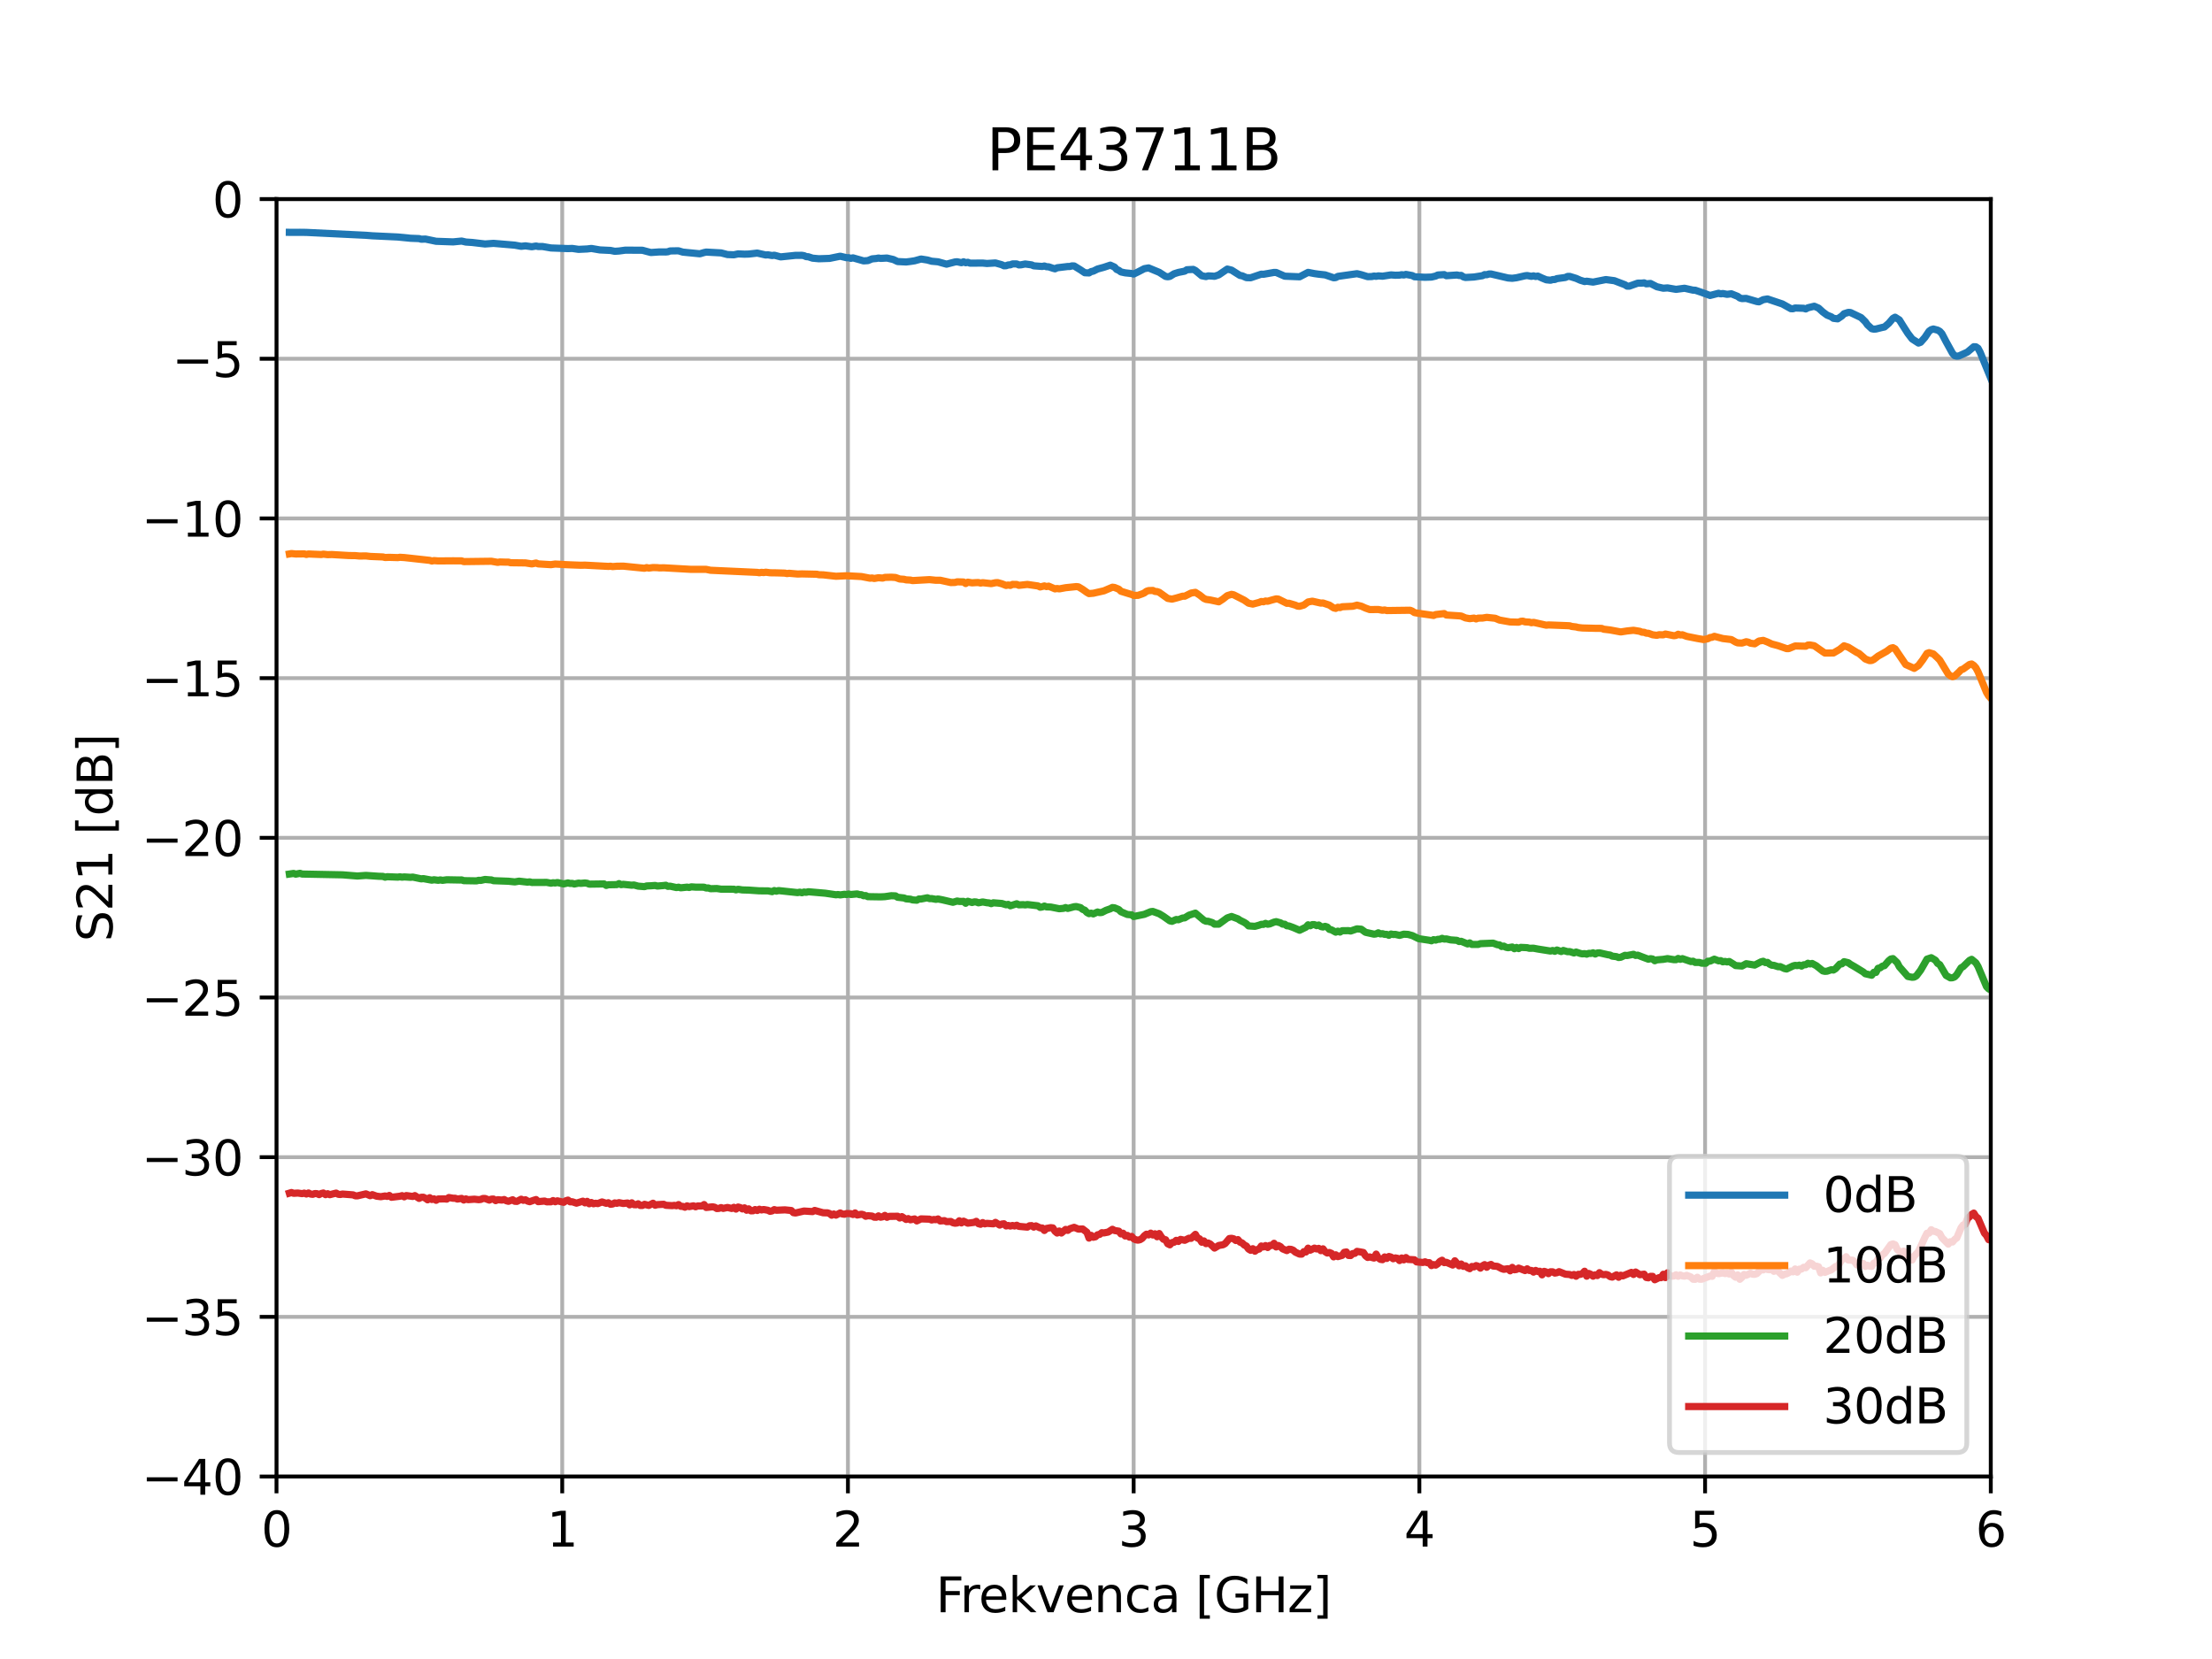 <?xml version="1.0" encoding="utf-8" standalone="no"?>
<!DOCTYPE svg PUBLIC "-//W3C//DTD SVG 1.1//EN"
  "http://www.w3.org/Graphics/SVG/1.1/DTD/svg11.dtd">
<svg xmlns:xlink="http://www.w3.org/1999/xlink" width="460.8pt" height="345.6pt" viewBox="0 0 460.8 345.6" xmlns="http://www.w3.org/2000/svg" version="1.1">
 <defs>
  <style type="text/css">*{stroke-linejoin: round; stroke-linecap: butt}</style>
 </defs>
 <g id="figure_1">
  <g id="patch_1">
   <path d="M 0 345.6 
L 460.8 345.6 
L 460.8 0 
L 0 0 
z
" style="fill: #ffffff"/>
  </g>
  <g id="axes_1">
   <g id="patch_2">
    <path d="M 57.6 307.584 
L 414.72 307.584 
L 414.72 41.472 
L 57.6 41.472 
z
" style="fill: #ffffff"/>
   </g>
   <g id="matplotlib.axis_1">
    <g id="xtick_1">
     <g id="line2d_1">
      <path d="M 57.6 307.584 
L 57.6 41.472 
" clip-path="url(#p4163d8602f)" style="fill: none; stroke: #b0b0b0; stroke-width: 0.8; stroke-linecap: square"/>
     </g>
     <g id="line2d_2">
      <defs>
       <path id="m6f4edf573d" d="M 0 0 
L 0 3.5 
" style="stroke: #000000; stroke-width: 0.8"/>
      </defs>
      <g>
       <use xlink:href="#m6f4edf573d" x="57.6" y="307.584" style="stroke: #000000; stroke-width: 0.8"/>
      </g>
     </g>
     <g id="text_1">
      <!-- 0 -->
      <g transform="translate(54.419 322.182)scale(0.1 -0.1)">
       <defs>
        <path id="DejaVuSans-30" d="M 2034 4250 
Q 1547 4250 1301 3770 
Q 1056 3291 1056 2328 
Q 1056 1369 1301 889 
Q 1547 409 2034 409 
Q 2525 409 2770 889 
Q 3016 1369 3016 2328 
Q 3016 3291 2770 3770 
Q 2525 4250 2034 4250 
z
M 2034 4750 
Q 2819 4750 3233 4129 
Q 3647 3509 3647 2328 
Q 3647 1150 3233 529 
Q 2819 -91 2034 -91 
Q 1250 -91 836 529 
Q 422 1150 422 2328 
Q 422 3509 836 4129 
Q 1250 4750 2034 4750 
z
" transform="scale(0.016)"/>
       </defs>
       <use xlink:href="#DejaVuSans-30"/>
      </g>
     </g>
    </g>
    <g id="xtick_2">
     <g id="line2d_3">
      <path d="M 117.12 307.584 
L 117.12 41.472 
" clip-path="url(#p4163d8602f)" style="fill: none; stroke: #b0b0b0; stroke-width: 0.8; stroke-linecap: square"/>
     </g>
     <g id="line2d_4">
      <g>
       <use xlink:href="#m6f4edf573d" x="117.12" y="307.584" style="stroke: #000000; stroke-width: 0.8"/>
      </g>
     </g>
     <g id="text_2">
      <!-- 1 -->
      <g transform="translate(113.939 322.182)scale(0.1 -0.1)">
       <defs>
        <path id="DejaVuSans-31" d="M 794 531 
L 1825 531 
L 1825 4091 
L 703 3866 
L 703 4441 
L 1819 4666 
L 2450 4666 
L 2450 531 
L 3481 531 
L 3481 0 
L 794 0 
L 794 531 
z
" transform="scale(0.016)"/>
       </defs>
       <use xlink:href="#DejaVuSans-31"/>
      </g>
     </g>
    </g>
    <g id="xtick_3">
     <g id="line2d_5">
      <path d="M 176.64 307.584 
L 176.64 41.472 
" clip-path="url(#p4163d8602f)" style="fill: none; stroke: #b0b0b0; stroke-width: 0.8; stroke-linecap: square"/>
     </g>
     <g id="line2d_6">
      <g>
       <use xlink:href="#m6f4edf573d" x="176.64" y="307.584" style="stroke: #000000; stroke-width: 0.8"/>
      </g>
     </g>
     <g id="text_3">
      <!-- 2 -->
      <g transform="translate(173.459 322.182)scale(0.1 -0.1)">
       <defs>
        <path id="DejaVuSans-32" d="M 1228 531 
L 3431 531 
L 3431 0 
L 469 0 
L 469 531 
Q 828 903 1448 1529 
Q 2069 2156 2228 2338 
Q 2531 2678 2651 2914 
Q 2772 3150 2772 3378 
Q 2772 3750 2511 3984 
Q 2250 4219 1831 4219 
Q 1534 4219 1204 4116 
Q 875 4013 500 3803 
L 500 4441 
Q 881 4594 1212 4672 
Q 1544 4750 1819 4750 
Q 2544 4750 2975 4387 
Q 3406 4025 3406 3419 
Q 3406 3131 3298 2873 
Q 3191 2616 2906 2266 
Q 2828 2175 2409 1742 
Q 1991 1309 1228 531 
z
" transform="scale(0.016)"/>
       </defs>
       <use xlink:href="#DejaVuSans-32"/>
      </g>
     </g>
    </g>
    <g id="xtick_4">
     <g id="line2d_7">
      <path d="M 236.16 307.584 
L 236.16 41.472 
" clip-path="url(#p4163d8602f)" style="fill: none; stroke: #b0b0b0; stroke-width: 0.8; stroke-linecap: square"/>
     </g>
     <g id="line2d_8">
      <g>
       <use xlink:href="#m6f4edf573d" x="236.16" y="307.584" style="stroke: #000000; stroke-width: 0.8"/>
      </g>
     </g>
     <g id="text_4">
      <!-- 3 -->
      <g transform="translate(232.979 322.182)scale(0.1 -0.1)">
       <defs>
        <path id="DejaVuSans-33" d="M 2597 2516 
Q 3050 2419 3304 2112 
Q 3559 1806 3559 1356 
Q 3559 666 3084 287 
Q 2609 -91 1734 -91 
Q 1441 -91 1130 -33 
Q 819 25 488 141 
L 488 750 
Q 750 597 1062 519 
Q 1375 441 1716 441 
Q 2309 441 2620 675 
Q 2931 909 2931 1356 
Q 2931 1769 2642 2001 
Q 2353 2234 1838 2234 
L 1294 2234 
L 1294 2753 
L 1863 2753 
Q 2328 2753 2575 2939 
Q 2822 3125 2822 3475 
Q 2822 3834 2567 4026 
Q 2313 4219 1838 4219 
Q 1578 4219 1281 4162 
Q 984 4106 628 3988 
L 628 4550 
Q 988 4650 1302 4700 
Q 1616 4750 1894 4750 
Q 2613 4750 3031 4423 
Q 3450 4097 3450 3541 
Q 3450 3153 3228 2886 
Q 3006 2619 2597 2516 
z
" transform="scale(0.016)"/>
       </defs>
       <use xlink:href="#DejaVuSans-33"/>
      </g>
     </g>
    </g>
    <g id="xtick_5">
     <g id="line2d_9">
      <path d="M 295.68 307.584 
L 295.68 41.472 
" clip-path="url(#p4163d8602f)" style="fill: none; stroke: #b0b0b0; stroke-width: 0.8; stroke-linecap: square"/>
     </g>
     <g id="line2d_10">
      <g>
       <use xlink:href="#m6f4edf573d" x="295.68" y="307.584" style="stroke: #000000; stroke-width: 0.8"/>
      </g>
     </g>
     <g id="text_5">
      <!-- 4 -->
      <g transform="translate(292.499 322.182)scale(0.1 -0.1)">
       <defs>
        <path id="DejaVuSans-34" d="M 2419 4116 
L 825 1625 
L 2419 1625 
L 2419 4116 
z
M 2253 4666 
L 3047 4666 
L 3047 1625 
L 3713 1625 
L 3713 1100 
L 3047 1100 
L 3047 0 
L 2419 0 
L 2419 1100 
L 313 1100 
L 313 1709 
L 2253 4666 
z
" transform="scale(0.016)"/>
       </defs>
       <use xlink:href="#DejaVuSans-34"/>
      </g>
     </g>
    </g>
    <g id="xtick_6">
     <g id="line2d_11">
      <path d="M 355.2 307.584 
L 355.2 41.472 
" clip-path="url(#p4163d8602f)" style="fill: none; stroke: #b0b0b0; stroke-width: 0.8; stroke-linecap: square"/>
     </g>
     <g id="line2d_12">
      <g>
       <use xlink:href="#m6f4edf573d" x="355.2" y="307.584" style="stroke: #000000; stroke-width: 0.8"/>
      </g>
     </g>
     <g id="text_6">
      <!-- 5 -->
      <g transform="translate(352.019 322.182)scale(0.1 -0.1)">
       <defs>
        <path id="DejaVuSans-35" d="M 691 4666 
L 3169 4666 
L 3169 4134 
L 1269 4134 
L 1269 2991 
Q 1406 3038 1543 3061 
Q 1681 3084 1819 3084 
Q 2600 3084 3056 2656 
Q 3513 2228 3513 1497 
Q 3513 744 3044 326 
Q 2575 -91 1722 -91 
Q 1428 -91 1123 -41 
Q 819 9 494 109 
L 494 744 
Q 775 591 1075 516 
Q 1375 441 1709 441 
Q 2250 441 2565 725 
Q 2881 1009 2881 1497 
Q 2881 1984 2565 2268 
Q 2250 2553 1709 2553 
Q 1456 2553 1204 2497 
Q 953 2441 691 2322 
L 691 4666 
z
" transform="scale(0.016)"/>
       </defs>
       <use xlink:href="#DejaVuSans-35"/>
      </g>
     </g>
    </g>
    <g id="xtick_7">
     <g id="line2d_13">
      <path d="M 414.72 307.584 
L 414.72 41.472 
" clip-path="url(#p4163d8602f)" style="fill: none; stroke: #b0b0b0; stroke-width: 0.8; stroke-linecap: square"/>
     </g>
     <g id="line2d_14">
      <g>
       <use xlink:href="#m6f4edf573d" x="414.72" y="307.584" style="stroke: #000000; stroke-width: 0.8"/>
      </g>
     </g>
     <g id="text_7">
      <!-- 6 -->
      <g transform="translate(411.539 322.182)scale(0.1 -0.1)">
       <defs>
        <path id="DejaVuSans-36" d="M 2113 2584 
Q 1688 2584 1439 2293 
Q 1191 2003 1191 1497 
Q 1191 994 1439 701 
Q 1688 409 2113 409 
Q 2538 409 2786 701 
Q 3034 994 3034 1497 
Q 3034 2003 2786 2293 
Q 2538 2584 2113 2584 
z
M 3366 4563 
L 3366 3988 
Q 3128 4100 2886 4159 
Q 2644 4219 2406 4219 
Q 1781 4219 1451 3797 
Q 1122 3375 1075 2522 
Q 1259 2794 1537 2939 
Q 1816 3084 2150 3084 
Q 2853 3084 3261 2657 
Q 3669 2231 3669 1497 
Q 3669 778 3244 343 
Q 2819 -91 2113 -91 
Q 1303 -91 875 529 
Q 447 1150 447 2328 
Q 447 3434 972 4092 
Q 1497 4750 2381 4750 
Q 2619 4750 2861 4703 
Q 3103 4656 3366 4563 
z
" transform="scale(0.016)"/>
       </defs>
       <use xlink:href="#DejaVuSans-36"/>
      </g>
     </g>
    </g>
    <g id="text_8">
     <!-- Frekvenca [GHz] -->
     <g transform="translate(194.965 335.861)scale(0.1 -0.1)">
      <defs>
       <path id="DejaVuSans-46" d="M 628 4666 
L 3309 4666 
L 3309 4134 
L 1259 4134 
L 1259 2759 
L 3109 2759 
L 3109 2228 
L 1259 2228 
L 1259 0 
L 628 0 
L 628 4666 
z
" transform="scale(0.016)"/>
       <path id="DejaVuSans-72" d="M 2631 2963 
Q 2534 3019 2420 3045 
Q 2306 3072 2169 3072 
Q 1681 3072 1420 2755 
Q 1159 2438 1159 1844 
L 1159 0 
L 581 0 
L 581 3500 
L 1159 3500 
L 1159 2956 
Q 1341 3275 1631 3429 
Q 1922 3584 2338 3584 
Q 2397 3584 2469 3576 
Q 2541 3569 2628 3553 
L 2631 2963 
z
" transform="scale(0.016)"/>
       <path id="DejaVuSans-65" d="M 3597 1894 
L 3597 1613 
L 953 1613 
Q 991 1019 1311 708 
Q 1631 397 2203 397 
Q 2534 397 2845 478 
Q 3156 559 3463 722 
L 3463 178 
Q 3153 47 2828 -22 
Q 2503 -91 2169 -91 
Q 1331 -91 842 396 
Q 353 884 353 1716 
Q 353 2575 817 3079 
Q 1281 3584 2069 3584 
Q 2775 3584 3186 3129 
Q 3597 2675 3597 1894 
z
M 3022 2063 
Q 3016 2534 2758 2815 
Q 2500 3097 2075 3097 
Q 1594 3097 1305 2825 
Q 1016 2553 972 2059 
L 3022 2063 
z
" transform="scale(0.016)"/>
       <path id="DejaVuSans-6b" d="M 581 4863 
L 1159 4863 
L 1159 1991 
L 2875 3500 
L 3609 3500 
L 1753 1863 
L 3688 0 
L 2938 0 
L 1159 1709 
L 1159 0 
L 581 0 
L 581 4863 
z
" transform="scale(0.016)"/>
       <path id="DejaVuSans-76" d="M 191 3500 
L 800 3500 
L 1894 563 
L 2988 3500 
L 3597 3500 
L 2284 0 
L 1503 0 
L 191 3500 
z
" transform="scale(0.016)"/>
       <path id="DejaVuSans-6e" d="M 3513 2113 
L 3513 0 
L 2938 0 
L 2938 2094 
Q 2938 2591 2744 2837 
Q 2550 3084 2163 3084 
Q 1697 3084 1428 2787 
Q 1159 2491 1159 1978 
L 1159 0 
L 581 0 
L 581 3500 
L 1159 3500 
L 1159 2956 
Q 1366 3272 1645 3428 
Q 1925 3584 2291 3584 
Q 2894 3584 3203 3211 
Q 3513 2838 3513 2113 
z
" transform="scale(0.016)"/>
       <path id="DejaVuSans-63" d="M 3122 3366 
L 3122 2828 
Q 2878 2963 2633 3030 
Q 2388 3097 2138 3097 
Q 1578 3097 1268 2742 
Q 959 2388 959 1747 
Q 959 1106 1268 751 
Q 1578 397 2138 397 
Q 2388 397 2633 464 
Q 2878 531 3122 666 
L 3122 134 
Q 2881 22 2623 -34 
Q 2366 -91 2075 -91 
Q 1284 -91 818 406 
Q 353 903 353 1747 
Q 353 2603 823 3093 
Q 1294 3584 2113 3584 
Q 2378 3584 2631 3529 
Q 2884 3475 3122 3366 
z
" transform="scale(0.016)"/>
       <path id="DejaVuSans-61" d="M 2194 1759 
Q 1497 1759 1228 1600 
Q 959 1441 959 1056 
Q 959 750 1161 570 
Q 1363 391 1709 391 
Q 2188 391 2477 730 
Q 2766 1069 2766 1631 
L 2766 1759 
L 2194 1759 
z
M 3341 1997 
L 3341 0 
L 2766 0 
L 2766 531 
Q 2569 213 2275 61 
Q 1981 -91 1556 -91 
Q 1019 -91 701 211 
Q 384 513 384 1019 
Q 384 1609 779 1909 
Q 1175 2209 1959 2209 
L 2766 2209 
L 2766 2266 
Q 2766 2663 2505 2880 
Q 2244 3097 1772 3097 
Q 1472 3097 1187 3025 
Q 903 2953 641 2809 
L 641 3341 
Q 956 3463 1253 3523 
Q 1550 3584 1831 3584 
Q 2591 3584 2966 3190 
Q 3341 2797 3341 1997 
z
" transform="scale(0.016)"/>
       <path id="DejaVuSans-20" transform="scale(0.016)"/>
       <path id="DejaVuSans-5b" d="M 550 4863 
L 1875 4863 
L 1875 4416 
L 1125 4416 
L 1125 -397 
L 1875 -397 
L 1875 -844 
L 550 -844 
L 550 4863 
z
" transform="scale(0.016)"/>
       <path id="DejaVuSans-47" d="M 3809 666 
L 3809 1919 
L 2778 1919 
L 2778 2438 
L 4434 2438 
L 4434 434 
Q 4069 175 3628 42 
Q 3188 -91 2688 -91 
Q 1594 -91 976 548 
Q 359 1188 359 2328 
Q 359 3472 976 4111 
Q 1594 4750 2688 4750 
Q 3144 4750 3555 4637 
Q 3966 4525 4313 4306 
L 4313 3634 
Q 3963 3931 3569 4081 
Q 3175 4231 2741 4231 
Q 1884 4231 1454 3753 
Q 1025 3275 1025 2328 
Q 1025 1384 1454 906 
Q 1884 428 2741 428 
Q 3075 428 3337 486 
Q 3600 544 3809 666 
z
" transform="scale(0.016)"/>
       <path id="DejaVuSans-48" d="M 628 4666 
L 1259 4666 
L 1259 2753 
L 3553 2753 
L 3553 4666 
L 4184 4666 
L 4184 0 
L 3553 0 
L 3553 2222 
L 1259 2222 
L 1259 0 
L 628 0 
L 628 4666 
z
" transform="scale(0.016)"/>
       <path id="DejaVuSans-7a" d="M 353 3500 
L 3084 3500 
L 3084 2975 
L 922 459 
L 3084 459 
L 3084 0 
L 275 0 
L 275 525 
L 2438 3041 
L 353 3041 
L 353 3500 
z
" transform="scale(0.016)"/>
       <path id="DejaVuSans-5d" d="M 1947 4863 
L 1947 -844 
L 622 -844 
L 622 -397 
L 1369 -397 
L 1369 4416 
L 622 4416 
L 622 4863 
L 1947 4863 
z
" transform="scale(0.016)"/>
      </defs>
      <use xlink:href="#DejaVuSans-46"/>
      <use xlink:href="#DejaVuSans-72" x="50.27"/>
      <use xlink:href="#DejaVuSans-65" x="89.133"/>
      <use xlink:href="#DejaVuSans-6b" x="150.656"/>
      <use xlink:href="#DejaVuSans-76" x="208.566"/>
      <use xlink:href="#DejaVuSans-65" x="267.746"/>
      <use xlink:href="#DejaVuSans-6e" x="329.27"/>
      <use xlink:href="#DejaVuSans-63" x="392.648"/>
      <use xlink:href="#DejaVuSans-61" x="447.629"/>
      <use xlink:href="#DejaVuSans-20" x="508.908"/>
      <use xlink:href="#DejaVuSans-5b" x="540.695"/>
      <use xlink:href="#DejaVuSans-47" x="579.709"/>
      <use xlink:href="#DejaVuSans-48" x="657.199"/>
      <use xlink:href="#DejaVuSans-7a" x="732.395"/>
      <use xlink:href="#DejaVuSans-5d" x="784.885"/>
     </g>
    </g>
   </g>
   <g id="matplotlib.axis_2">
    <g id="ytick_1">
     <g id="line2d_15">
      <path d="M 57.6 307.584 
L 414.72 307.584 
" clip-path="url(#p4163d8602f)" style="fill: none; stroke: #b0b0b0; stroke-width: 0.8; stroke-linecap: square"/>
     </g>
     <g id="line2d_16">
      <defs>
       <path id="m1ea5ea9f0a" d="M 0 0 
L -3.5 0 
" style="stroke: #000000; stroke-width: 0.8"/>
      </defs>
      <g>
       <use xlink:href="#m1ea5ea9f0a" x="57.6" y="307.584" style="stroke: #000000; stroke-width: 0.8"/>
      </g>
     </g>
     <g id="text_9">
      <!-- −40 -->
      <g transform="translate(29.495 311.383)scale(0.1 -0.1)">
       <defs>
        <path id="DejaVuSans-2212" d="M 678 2272 
L 4684 2272 
L 4684 1741 
L 678 1741 
L 678 2272 
z
" transform="scale(0.016)"/>
       </defs>
       <use xlink:href="#DejaVuSans-2212"/>
       <use xlink:href="#DejaVuSans-34" x="83.789"/>
       <use xlink:href="#DejaVuSans-30" x="147.412"/>
      </g>
     </g>
    </g>
    <g id="ytick_2">
     <g id="line2d_17">
      <path d="M 57.6 274.32 
L 414.72 274.32 
" clip-path="url(#p4163d8602f)" style="fill: none; stroke: #b0b0b0; stroke-width: 0.8; stroke-linecap: square"/>
     </g>
     <g id="line2d_18">
      <g>
       <use xlink:href="#m1ea5ea9f0a" x="57.6" y="274.32" style="stroke: #000000; stroke-width: 0.8"/>
      </g>
     </g>
     <g id="text_10">
      <!-- −35 -->
      <g transform="translate(29.495 278.119)scale(0.1 -0.1)">
       <use xlink:href="#DejaVuSans-2212"/>
       <use xlink:href="#DejaVuSans-33" x="83.789"/>
       <use xlink:href="#DejaVuSans-35" x="147.412"/>
      </g>
     </g>
    </g>
    <g id="ytick_3">
     <g id="line2d_19">
      <path d="M 57.6 241.056 
L 414.72 241.056 
" clip-path="url(#p4163d8602f)" style="fill: none; stroke: #b0b0b0; stroke-width: 0.8; stroke-linecap: square"/>
     </g>
     <g id="line2d_20">
      <g>
       <use xlink:href="#m1ea5ea9f0a" x="57.6" y="241.056" style="stroke: #000000; stroke-width: 0.8"/>
      </g>
     </g>
     <g id="text_11">
      <!-- −30 -->
      <g transform="translate(29.495 244.855)scale(0.1 -0.1)">
       <use xlink:href="#DejaVuSans-2212"/>
       <use xlink:href="#DejaVuSans-33" x="83.789"/>
       <use xlink:href="#DejaVuSans-30" x="147.412"/>
      </g>
     </g>
    </g>
    <g id="ytick_4">
     <g id="line2d_21">
      <path d="M 57.6 207.792 
L 414.72 207.792 
" clip-path="url(#p4163d8602f)" style="fill: none; stroke: #b0b0b0; stroke-width: 0.8; stroke-linecap: square"/>
     </g>
     <g id="line2d_22">
      <g>
       <use xlink:href="#m1ea5ea9f0a" x="57.6" y="207.792" style="stroke: #000000; stroke-width: 0.8"/>
      </g>
     </g>
     <g id="text_12">
      <!-- −25 -->
      <g transform="translate(29.495 211.591)scale(0.1 -0.1)">
       <use xlink:href="#DejaVuSans-2212"/>
       <use xlink:href="#DejaVuSans-32" x="83.789"/>
       <use xlink:href="#DejaVuSans-35" x="147.412"/>
      </g>
     </g>
    </g>
    <g id="ytick_5">
     <g id="line2d_23">
      <path d="M 57.6 174.528 
L 414.72 174.528 
" clip-path="url(#p4163d8602f)" style="fill: none; stroke: #b0b0b0; stroke-width: 0.8; stroke-linecap: square"/>
     </g>
     <g id="line2d_24">
      <g>
       <use xlink:href="#m1ea5ea9f0a" x="57.6" y="174.528" style="stroke: #000000; stroke-width: 0.8"/>
      </g>
     </g>
     <g id="text_13">
      <!-- −20 -->
      <g transform="translate(29.495 178.327)scale(0.1 -0.1)">
       <use xlink:href="#DejaVuSans-2212"/>
       <use xlink:href="#DejaVuSans-32" x="83.789"/>
       <use xlink:href="#DejaVuSans-30" x="147.412"/>
      </g>
     </g>
    </g>
    <g id="ytick_6">
     <g id="line2d_25">
      <path d="M 57.6 141.264 
L 414.72 141.264 
" clip-path="url(#p4163d8602f)" style="fill: none; stroke: #b0b0b0; stroke-width: 0.8; stroke-linecap: square"/>
     </g>
     <g id="line2d_26">
      <g>
       <use xlink:href="#m1ea5ea9f0a" x="57.6" y="141.264" style="stroke: #000000; stroke-width: 0.8"/>
      </g>
     </g>
     <g id="text_14">
      <!-- −15 -->
      <g transform="translate(29.495 145.063)scale(0.1 -0.1)">
       <use xlink:href="#DejaVuSans-2212"/>
       <use xlink:href="#DejaVuSans-31" x="83.789"/>
       <use xlink:href="#DejaVuSans-35" x="147.412"/>
      </g>
     </g>
    </g>
    <g id="ytick_7">
     <g id="line2d_27">
      <path d="M 57.6 108 
L 414.72 108 
" clip-path="url(#p4163d8602f)" style="fill: none; stroke: #b0b0b0; stroke-width: 0.8; stroke-linecap: square"/>
     </g>
     <g id="line2d_28">
      <g>
       <use xlink:href="#m1ea5ea9f0a" x="57.6" y="108" style="stroke: #000000; stroke-width: 0.8"/>
      </g>
     </g>
     <g id="text_15">
      <!-- −10 -->
      <g transform="translate(29.495 111.799)scale(0.1 -0.1)">
       <use xlink:href="#DejaVuSans-2212"/>
       <use xlink:href="#DejaVuSans-31" x="83.789"/>
       <use xlink:href="#DejaVuSans-30" x="147.412"/>
      </g>
     </g>
    </g>
    <g id="ytick_8">
     <g id="line2d_29">
      <path d="M 57.6 74.736 
L 414.72 74.736 
" clip-path="url(#p4163d8602f)" style="fill: none; stroke: #b0b0b0; stroke-width: 0.8; stroke-linecap: square"/>
     </g>
     <g id="line2d_30">
      <g>
       <use xlink:href="#m1ea5ea9f0a" x="57.6" y="74.736" style="stroke: #000000; stroke-width: 0.8"/>
      </g>
     </g>
     <g id="text_16">
      <!-- −5 -->
      <g transform="translate(35.858 78.535)scale(0.1 -0.1)">
       <use xlink:href="#DejaVuSans-2212"/>
       <use xlink:href="#DejaVuSans-35" x="83.789"/>
      </g>
     </g>
    </g>
    <g id="ytick_9">
     <g id="line2d_31">
      <path d="M 57.6 41.472 
L 414.72 41.472 
" clip-path="url(#p4163d8602f)" style="fill: none; stroke: #b0b0b0; stroke-width: 0.8; stroke-linecap: square"/>
     </g>
     <g id="line2d_32">
      <g>
       <use xlink:href="#m1ea5ea9f0a" x="57.6" y="41.472" style="stroke: #000000; stroke-width: 0.8"/>
      </g>
     </g>
     <g id="text_17">
      <!-- 0 -->
      <g transform="translate(44.237 45.271)scale(0.1 -0.1)">
       <use xlink:href="#DejaVuSans-30"/>
      </g>
     </g>
    </g>
    <g id="text_18">
     <!-- S21 [dB] -->
     <g transform="translate(23.416 196.16)rotate(-90)scale(0.1 -0.1)">
      <defs>
       <path id="DejaVuSans-53" d="M 3425 4513 
L 3425 3897 
Q 3066 4069 2747 4153 
Q 2428 4238 2131 4238 
Q 1616 4238 1336 4038 
Q 1056 3838 1056 3469 
Q 1056 3159 1242 3001 
Q 1428 2844 1947 2747 
L 2328 2669 
Q 3034 2534 3370 2195 
Q 3706 1856 3706 1288 
Q 3706 609 3251 259 
Q 2797 -91 1919 -91 
Q 1588 -91 1214 -16 
Q 841 59 441 206 
L 441 856 
Q 825 641 1194 531 
Q 1563 422 1919 422 
Q 2459 422 2753 634 
Q 3047 847 3047 1241 
Q 3047 1584 2836 1778 
Q 2625 1972 2144 2069 
L 1759 2144 
Q 1053 2284 737 2584 
Q 422 2884 422 3419 
Q 422 4038 858 4394 
Q 1294 4750 2059 4750 
Q 2388 4750 2728 4690 
Q 3069 4631 3425 4513 
z
" transform="scale(0.016)"/>
       <path id="DejaVuSans-64" d="M 2906 2969 
L 2906 4863 
L 3481 4863 
L 3481 0 
L 2906 0 
L 2906 525 
Q 2725 213 2448 61 
Q 2172 -91 1784 -91 
Q 1150 -91 751 415 
Q 353 922 353 1747 
Q 353 2572 751 3078 
Q 1150 3584 1784 3584 
Q 2172 3584 2448 3432 
Q 2725 3281 2906 2969 
z
M 947 1747 
Q 947 1113 1208 752 
Q 1469 391 1925 391 
Q 2381 391 2643 752 
Q 2906 1113 2906 1747 
Q 2906 2381 2643 2742 
Q 2381 3103 1925 3103 
Q 1469 3103 1208 2742 
Q 947 2381 947 1747 
z
" transform="scale(0.016)"/>
       <path id="DejaVuSans-42" d="M 1259 2228 
L 1259 519 
L 2272 519 
Q 2781 519 3026 730 
Q 3272 941 3272 1375 
Q 3272 1813 3026 2020 
Q 2781 2228 2272 2228 
L 1259 2228 
z
M 1259 4147 
L 1259 2741 
L 2194 2741 
Q 2656 2741 2882 2914 
Q 3109 3088 3109 3444 
Q 3109 3797 2882 3972 
Q 2656 4147 2194 4147 
L 1259 4147 
z
M 628 4666 
L 2241 4666 
Q 2963 4666 3353 4366 
Q 3744 4066 3744 3513 
Q 3744 3084 3544 2831 
Q 3344 2578 2956 2516 
Q 3422 2416 3680 2098 
Q 3938 1781 3938 1306 
Q 3938 681 3513 340 
Q 3088 0 2303 0 
L 628 0 
L 628 4666 
z
" transform="scale(0.016)"/>
      </defs>
      <use xlink:href="#DejaVuSans-53"/>
      <use xlink:href="#DejaVuSans-32" x="63.477"/>
      <use xlink:href="#DejaVuSans-31" x="127.1"/>
      <use xlink:href="#DejaVuSans-20" x="190.723"/>
      <use xlink:href="#DejaVuSans-5b" x="222.51"/>
      <use xlink:href="#DejaVuSans-64" x="261.523"/>
      <use xlink:href="#DejaVuSans-42" x="325"/>
      <use xlink:href="#DejaVuSans-5d" x="393.604"/>
     </g>
    </g>
   </g>
   <g id="line2d_33">
    <path d="M 60.278 48.398 
L 61.165 48.407 
L 62.494 48.396 
L 63.823 48.413 
L 76.228 49.015 
L 77.557 49.12 
L 82.874 49.372 
L 85.532 49.634 
L 87.305 49.703 
L 87.748 49.832 
L 88.634 49.802 
L 90.849 50.264 
L 94.393 50.39 
L 96.166 50.217 
L 97.052 50.422 
L 98.381 50.511 
L 101.039 50.824 
L 102.811 50.695 
L 107.242 51.07 
L 108.571 51.314 
L 109.457 51.214 
L 110.786 51.4 
L 111.672 51.25 
L 112.115 51.351 
L 113.002 51.349 
L 114.774 51.656 
L 118.318 51.787 
L 119.204 51.754 
L 120.533 51.948 
L 122.306 51.864 
L 123.192 51.758 
L 124.964 52.063 
L 127.179 52.17 
L 128.065 52.35 
L 128.951 52.291 
L 130.281 52.109 
L 133.825 52.133 
L 134.711 52.374 
L 135.597 52.601 
L 137.369 52.478 
L 138.699 52.489 
L 139.142 52.445 
L 139.585 52.275 
L 140.914 52.251 
L 141.357 52.252 
L 142.243 52.52 
L 145.787 52.868 
L 146.674 52.606 
L 147.117 52.513 
L 150.218 52.684 
L 151.547 53.029 
L 152.876 53.077 
L 153.762 52.889 
L 155.092 52.948 
L 155.978 52.925 
L 157.75 52.723 
L 159.522 53.12 
L 159.965 53.081 
L 160.851 53.235 
L 161.294 53.163 
L 162.623 53.514 
L 164.396 53.334 
L 165.725 53.193 
L 167.054 53.188 
L 167.497 53.259 
L 167.94 53.462 
L 168.383 53.486 
L 169.269 53.78 
L 170.598 53.903 
L 172.814 53.828 
L 175.029 53.372 
L 176.358 53.687 
L 176.801 53.684 
L 177.244 53.818 
L 177.687 53.715 
L 179.902 54.347 
L 180.789 54.289 
L 181.675 53.926 
L 182.561 53.846 
L 183.004 53.753 
L 183.447 53.827 
L 184.776 53.755 
L 186.105 54.063 
L 186.991 54.487 
L 188.763 54.571 
L 189.65 54.464 
L 190.536 54.327 
L 191.865 53.96 
L 193.194 54.167 
L 194.08 54.418 
L 195.409 54.538 
L 197.181 55.031 
L 198.954 54.567 
L 199.397 54.531 
L 200.283 54.726 
L 200.726 54.534 
L 201.169 54.73 
L 201.612 54.639 
L 202.055 54.821 
L 204.713 54.802 
L 205.599 54.889 
L 207.372 54.778 
L 208.701 55.152 
L 209.144 55.367 
L 209.587 55.354 
L 210.03 55.191 
L 210.473 55.168 
L 210.916 54.981 
L 211.802 54.979 
L 212.245 55.186 
L 212.688 55.165 
L 213.574 54.994 
L 214.904 55.179 
L 215.347 55.377 
L 217.119 55.508 
L 217.562 55.411 
L 218.005 55.562 
L 218.448 55.581 
L 219.334 55.88 
L 219.777 55.999 
L 220.22 55.783 
L 222.435 55.516 
L 222.878 55.511 
L 223.322 55.387 
L 223.765 55.403 
L 225.094 56.223 
L 225.98 56.816 
L 226.866 56.855 
L 227.309 56.575 
L 227.752 56.485 
L 228.638 56.042 
L 229.967 55.679 
L 231.296 55.233 
L 232.183 55.635 
L 232.626 56.135 
L 233.069 56.317 
L 233.512 56.65 
L 234.398 56.84 
L 235.727 56.971 
L 236.17 57.084 
L 237.056 56.655 
L 238.385 55.966 
L 239.271 55.811 
L 241.487 56.728 
L 242.816 57.587 
L 243.259 57.652 
L 243.702 57.582 
L 244.588 57.031 
L 245.474 56.751 
L 246.803 56.486 
L 247.246 56.192 
L 248.576 56.121 
L 249.019 56.343 
L 250.348 57.449 
L 251.234 57.615 
L 251.677 57.467 
L 252.563 57.516 
L 253.006 57.561 
L 253.892 57.26 
L 255.664 56.051 
L 256.55 56.267 
L 258.323 57.387 
L 258.766 57.453 
L 259.652 57.841 
L 260.538 57.864 
L 262.753 57.112 
L 263.196 57.14 
L 265.411 56.751 
L 265.855 56.762 
L 267.627 57.536 
L 270.728 57.661 
L 272.5 56.739 
L 273.829 56.996 
L 274.716 57.121 
L 276.045 57.264 
L 277.817 57.866 
L 278.26 57.825 
L 278.703 57.576 
L 282.691 57.011 
L 283.577 57.226 
L 284.906 57.633 
L 285.792 57.609 
L 286.235 57.504 
L 286.678 57.566 
L 287.121 57.469 
L 288.007 57.537 
L 289.779 57.264 
L 290.665 57.335 
L 291.552 57.311 
L 291.995 57.222 
L 292.438 57.29 
L 292.881 57.163 
L 294.21 57.408 
L 294.653 57.651 
L 295.982 57.718 
L 296.868 57.76 
L 298.197 57.716 
L 299.083 57.506 
L 299.526 57.287 
L 300.856 57.204 
L 301.299 57.435 
L 303.514 57.285 
L 303.957 57.387 
L 304.4 57.371 
L 304.843 57.68 
L 305.286 57.803 
L 307.058 57.705 
L 308.831 57.431 
L 309.274 57.204 
L 309.717 57.234 
L 310.16 57.083 
L 310.603 57.075 
L 314.147 57.906 
L 315.033 57.973 
L 315.919 57.857 
L 317.692 57.451 
L 318.135 57.398 
L 319.021 57.57 
L 319.464 57.467 
L 319.907 57.597 
L 320.35 57.511 
L 321.236 57.924 
L 322.122 58.288 
L 323.008 58.379 
L 323.451 58.241 
L 323.894 58.228 
L 324.337 58.043 
L 326.11 57.8 
L 326.553 57.586 
L 326.996 57.577 
L 328.325 57.986 
L 329.211 58.379 
L 330.097 58.649 
L 330.54 58.583 
L 331.869 58.765 
L 334.528 58.24 
L 336.3 58.473 
L 337.629 58.985 
L 338.515 59.321 
L 338.958 59.607 
L 339.401 59.615 
L 341.173 58.987 
L 342.059 58.976 
L 342.503 58.923 
L 342.946 59.126 
L 343.832 59.053 
L 345.161 59.737 
L 346.49 60.04 
L 347.376 59.975 
L 349.148 60.277 
L 350.921 60.047 
L 352.693 60.445 
L 353.136 60.455 
L 354.465 60.904 
L 356.237 61.549 
L 358.009 61.092 
L 358.452 61.215 
L 358.895 61.145 
L 359.782 61.316 
L 360.668 61.201 
L 361.997 61.738 
L 362.44 62.072 
L 362.883 62.202 
L 363.769 62.163 
L 365.984 62.813 
L 366.427 62.875 
L 367.313 62.427 
L 368.2 62.277 
L 371.301 63.319 
L 373.073 64.305 
L 373.516 64.317 
L 373.959 64.16 
L 375.731 64.221 
L 376.174 64.358 
L 376.618 64.115 
L 377.947 63.792 
L 378.833 64.177 
L 379.719 64.988 
L 380.605 65.639 
L 381.491 66.001 
L 381.934 66.312 
L 382.82 66.421 
L 383.706 65.814 
L 384.149 65.356 
L 385.036 65.075 
L 385.479 65.102 
L 387.694 66.156 
L 388.58 67.028 
L 389.023 67.655 
L 389.909 68.476 
L 390.352 68.567 
L 390.795 68.54 
L 392.124 68.206 
L 392.567 68.116 
L 393.454 67.357 
L 394.34 66.323 
L 394.783 66.08 
L 395.669 66.64 
L 396.555 68.063 
L 397.441 69.443 
L 398.327 70.604 
L 399.656 71.466 
L 400.099 71.303 
L 400.985 70.301 
L 401.871 68.986 
L 402.315 68.671 
L 402.758 68.543 
L 403.644 68.774 
L 404.087 69.02 
L 404.53 69.504 
L 405.416 71.198 
L 406.745 73.604 
L 407.188 74.083 
L 407.631 74.192 
L 408.074 74.15 
L 409.846 73.35 
L 411.176 72.232 
L 411.619 72.25 
L 412.062 72.55 
L 412.505 73.385 
L 414.72 78.803 
L 414.72 78.803 
" clip-path="url(#p4163d8602f)" style="fill: none; stroke: #1f77b4; stroke-width: 1.5; stroke-linecap: square"/>
   </g>
   <g id="line2d_34">
    <path d="M 60.278 115.394 
L 60.721 115.315 
L 61.608 115.406 
L 63.38 115.383 
L 63.823 115.502 
L 64.266 115.403 
L 66.924 115.518 
L 67.367 115.439 
L 68.253 115.545 
L 69.139 115.52 
L 72.684 115.729 
L 74.013 115.746 
L 74.899 115.83 
L 76.228 115.809 
L 77.114 115.914 
L 79.773 116.024 
L 80.216 116.137 
L 81.102 116.105 
L 82.874 116.158 
L 83.317 116.096 
L 84.203 116.148 
L 89.52 116.731 
L 89.963 116.871 
L 90.406 116.783 
L 91.292 116.852 
L 94.393 116.827 
L 96.166 116.84 
L 96.609 116.992 
L 102.368 116.92 
L 103.254 117.076 
L 103.697 117.153 
L 104.141 117.07 
L 105.47 117.109 
L 105.913 117.101 
L 106.356 117.227 
L 109.457 117.266 
L 110.786 117.473 
L 111.672 117.288 
L 112.115 117.468 
L 114.774 117.63 
L 115.66 117.499 
L 117.875 117.627 
L 118.761 117.667 
L 120.977 117.751 
L 121.863 117.731 
L 126.736 117.989 
L 127.179 117.952 
L 127.622 118.029 
L 128.508 117.956 
L 129.838 117.936 
L 134.268 118.381 
L 134.711 118.241 
L 135.154 118.344 
L 136.04 118.23 
L 136.926 118.252 
L 137.369 118.304 
L 138.256 118.281 
L 144.015 118.609 
L 147.117 118.609 
L 148.003 118.795 
L 157.75 119.239 
L 158.193 119.317 
L 158.636 119.228 
L 159.079 119.28 
L 159.522 119.201 
L 160.408 119.319 
L 161.737 119.337 
L 163.51 119.391 
L 163.953 119.487 
L 164.396 119.424 
L 166.168 119.579 
L 167.054 119.552 
L 170.155 119.623 
L 170.598 119.725 
L 171.484 119.748 
L 174.143 120.047 
L 176.358 119.94 
L 179.459 120.107 
L 181.232 120.45 
L 181.675 120.406 
L 182.118 120.51 
L 183.004 120.352 
L 183.89 120.429 
L 184.333 120.282 
L 185.662 120.245 
L 186.548 120.301 
L 187.434 120.617 
L 188.32 120.68 
L 188.763 120.796 
L 189.65 120.84 
L 190.093 120.946 
L 193.637 120.746 
L 194.966 120.882 
L 195.852 120.872 
L 198.068 121.358 
L 198.954 121.333 
L 199.397 121.201 
L 200.726 121.244 
L 201.169 121.561 
L 201.612 121.275 
L 202.498 121.419 
L 203.384 121.365 
L 203.827 121.357 
L 204.27 121.467 
L 204.713 121.382 
L 205.599 121.48 
L 206.486 121.578 
L 207.372 121.392 
L 207.815 121.365 
L 208.701 121.615 
L 209.587 121.959 
L 210.03 121.866 
L 210.473 121.954 
L 210.916 121.742 
L 211.802 121.75 
L 212.245 121.942 
L 214.017 121.748 
L 216.233 122.068 
L 216.676 122.272 
L 217.562 122.059 
L 218.005 122.192 
L 218.448 122.102 
L 219.334 122.487 
L 219.777 122.674 
L 220.22 122.595 
L 220.663 122.674 
L 221.992 122.428 
L 223.322 122.292 
L 224.208 122.199 
L 224.651 122.244 
L 225.537 122.776 
L 226.423 123.41 
L 226.866 123.661 
L 227.752 123.581 
L 229.967 123.079 
L 231.74 122.326 
L 232.183 122.384 
L 233.069 122.738 
L 233.512 123.164 
L 235.727 123.84 
L 236.17 124.032 
L 237.056 124.026 
L 237.942 123.71 
L 238.385 123.515 
L 238.828 123.179 
L 239.271 123.032 
L 240.158 123 
L 240.601 123.208 
L 241.044 123.236 
L 241.487 123.39 
L 243.259 124.657 
L 244.145 124.811 
L 245.031 124.583 
L 246.36 124.196 
L 246.803 124.199 
L 248.132 123.539 
L 249.019 123.395 
L 249.905 123.958 
L 250.791 124.663 
L 251.234 124.861 
L 252.12 124.987 
L 253.892 125.368 
L 254.778 124.789 
L 255.664 124.081 
L 256.55 123.813 
L 256.993 123.903 
L 259.209 125.031 
L 260.095 125.656 
L 260.981 125.843 
L 262.31 125.49 
L 262.753 125.303 
L 263.196 125.36 
L 263.639 125.204 
L 264.082 125.252 
L 264.968 124.987 
L 265.855 124.754 
L 266.298 124.8 
L 268.07 125.681 
L 268.513 125.667 
L 269.842 126.061 
L 270.285 126.265 
L 270.728 126.299 
L 271.614 126.048 
L 272.5 125.398 
L 273.386 125.239 
L 275.159 125.637 
L 275.602 125.611 
L 276.931 126.053 
L 277.817 126.634 
L 278.26 126.737 
L 278.703 126.503 
L 279.146 126.574 
L 279.589 126.4 
L 281.804 126.293 
L 282.691 126.064 
L 283.577 126.277 
L 284.463 126.675 
L 285.349 126.989 
L 287.121 126.968 
L 288.007 127.134 
L 288.45 127.065 
L 288.893 127.189 
L 293.767 127.125 
L 294.21 127.309 
L 294.653 127.618 
L 295.539 127.767 
L 298.197 128.141 
L 298.64 128.212 
L 299.083 128.022 
L 300.856 127.816 
L 301.299 128.119 
L 303.957 128.289 
L 304.4 128.335 
L 305.286 128.721 
L 306.172 128.879 
L 307.058 128.759 
L 307.501 128.933 
L 307.944 128.764 
L 308.831 128.754 
L 309.717 128.607 
L 311.489 128.798 
L 312.375 129.169 
L 314.59 129.563 
L 316.362 129.611 
L 316.806 129.431 
L 317.249 129.397 
L 317.692 129.547 
L 318.578 129.596 
L 319.021 129.725 
L 319.464 129.647 
L 322.122 130.243 
L 322.565 130.187 
L 323.451 130.218 
L 326.553 130.337 
L 326.996 130.362 
L 327.439 130.5 
L 328.325 130.604 
L 328.768 130.722 
L 329.654 130.818 
L 332.312 130.889 
L 333.641 130.901 
L 334.085 131.077 
L 335.414 131.234 
L 337.629 131.644 
L 338.958 131.438 
L 340.287 131.3 
L 341.616 131.515 
L 342.059 131.707 
L 342.503 131.71 
L 342.946 131.902 
L 343.389 131.92 
L 344.275 132.237 
L 345.161 132.35 
L 345.604 132.219 
L 346.49 132.251 
L 346.933 132.075 
L 348.705 132.43 
L 349.148 132.363 
L 349.591 132.123 
L 350.034 132.278 
L 350.477 132.233 
L 351.364 132.564 
L 353.579 133.006 
L 354.908 133.233 
L 355.794 133.054 
L 356.237 132.809 
L 356.68 132.756 
L 357.123 132.558 
L 358.895 133.021 
L 360.668 133.233 
L 361.554 133.749 
L 361.997 133.923 
L 362.883 133.961 
L 363.769 133.684 
L 364.212 133.775 
L 364.655 133.989 
L 365.541 134.116 
L 366.427 133.541 
L 367.313 133.4 
L 368.2 133.742 
L 369.086 134.155 
L 370.415 134.508 
L 372.187 135.123 
L 372.63 135.115 
L 373.959 134.565 
L 376.174 134.619 
L 376.618 134.378 
L 377.061 134.358 
L 377.947 134.518 
L 379.719 135.753 
L 380.162 136.038 
L 381.048 136.035 
L 381.934 136.031 
L 383.263 135.257 
L 384.149 134.531 
L 385.036 134.826 
L 386.808 135.92 
L 387.251 136.122 
L 388.137 136.885 
L 388.58 137.284 
L 389.466 137.619 
L 389.909 137.586 
L 390.352 137.371 
L 391.238 136.682 
L 393.01 135.686 
L 393.897 135.03 
L 394.34 134.927 
L 394.783 135.172 
L 396.998 138.438 
L 398.77 139.234 
L 399.656 138.638 
L 400.542 137.466 
L 401.428 136.117 
L 401.871 135.964 
L 402.758 136.227 
L 403.644 137.051 
L 404.087 137.509 
L 405.859 140.431 
L 406.302 140.784 
L 406.745 140.962 
L 407.188 140.832 
L 408.074 140.014 
L 408.517 139.545 
L 408.96 139.381 
L 410.289 138.418 
L 410.733 138.319 
L 411.176 138.619 
L 411.619 139.115 
L 412.062 139.959 
L 413.834 144.25 
L 414.277 144.988 
L 414.72 145.454 
L 414.72 145.454 
" clip-path="url(#p4163d8602f)" style="fill: none; stroke: #ff7f0e; stroke-width: 1.5; stroke-linecap: square"/>
   </g>
   <g id="line2d_35">
    <path d="M 60.278 182.082 
L 61.165 181.953 
L 61.608 182.102 
L 62.494 181.926 
L 62.937 182.079 
L 71.355 182.242 
L 74.456 182.49 
L 76.228 182.36 
L 78.887 182.545 
L 79.773 182.565 
L 80.216 182.733 
L 80.659 182.632 
L 82.874 182.721 
L 83.317 182.654 
L 83.76 182.733 
L 84.203 182.678 
L 85.532 182.761 
L 85.975 182.714 
L 87.748 183.081 
L 88.191 183.033 
L 89.963 183.357 
L 90.406 183.267 
L 91.292 183.382 
L 91.735 183.299 
L 92.178 183.392 
L 93.064 183.27 
L 95.723 183.32 
L 96.166 183.3 
L 96.609 183.457 
L 99.267 183.501 
L 99.71 183.383 
L 100.153 183.405 
L 101.039 183.205 
L 101.925 183.281 
L 102.368 183.305 
L 102.811 183.465 
L 105.913 183.578 
L 107.242 183.714 
L 108.128 183.563 
L 109.9 183.768 
L 110.343 183.702 
L 110.786 183.835 
L 113.888 183.82 
L 114.774 183.988 
L 115.217 183.892 
L 115.66 183.943 
L 116.103 183.845 
L 117.432 184.134 
L 118.318 183.928 
L 118.761 184.037 
L 119.204 184.023 
L 119.647 184.151 
L 120.533 183.97 
L 120.977 184.02 
L 121.863 183.941 
L 122.306 183.999 
L 122.749 184.185 
L 125.85 184.139 
L 126.293 184.448 
L 126.736 184.313 
L 128.508 184.281 
L 128.951 184.077 
L 129.395 184.291 
L 129.838 184.221 
L 131.61 184.406 
L 132.053 184.356 
L 132.939 184.601 
L 134.268 184.705 
L 134.711 184.556 
L 135.597 184.524 
L 136.483 184.455 
L 136.926 184.582 
L 138.256 184.472 
L 138.699 184.412 
L 139.142 184.647 
L 139.585 184.604 
L 140.914 184.896 
L 141.357 184.818 
L 141.8 184.948 
L 143.129 184.81 
L 143.572 184.878 
L 144.015 184.743 
L 144.901 184.808 
L 146.674 184.819 
L 147.117 184.992 
L 147.56 184.972 
L 148.003 185.135 
L 149.332 185.097 
L 150.218 185.231 
L 152.876 185.237 
L 153.319 185.371 
L 153.762 185.251 
L 154.648 185.388 
L 155.978 185.424 
L 158.193 185.578 
L 159.965 185.583 
L 160.851 185.747 
L 161.294 185.521 
L 161.737 185.653 
L 162.18 185.523 
L 166.168 185.948 
L 166.611 185.855 
L 167.054 185.976 
L 167.497 185.829 
L 167.94 185.889 
L 168.383 185.767 
L 171.928 186.072 
L 174.143 186.398 
L 174.586 186.347 
L 175.029 186.425 
L 175.915 186.297 
L 176.358 186.347 
L 176.801 186.242 
L 177.244 186.343 
L 178.573 186.219 
L 179.016 186.367 
L 179.459 186.38 
L 179.902 186.596 
L 180.345 186.565 
L 180.789 186.788 
L 183.447 186.831 
L 184.333 186.789 
L 185.662 186.595 
L 186.548 186.627 
L 186.991 186.915 
L 188.32 187.065 
L 188.763 187.245 
L 189.65 187.316 
L 190.093 187.462 
L 190.979 187.532 
L 191.422 187.278 
L 191.865 187.283 
L 193.194 187.023 
L 193.637 187.203 
L 194.08 187.189 
L 194.966 187.349 
L 195.409 187.276 
L 196.295 187.444 
L 198.511 187.964 
L 199.397 187.699 
L 199.84 187.785 
L 200.726 187.778 
L 201.169 188.168 
L 201.612 187.75 
L 202.498 188.008 
L 202.941 187.872 
L 203.384 187.902 
L 203.827 188.074 
L 204.713 187.893 
L 205.599 188.057 
L 206.043 188.092 
L 206.486 188.245 
L 206.929 188.068 
L 208.701 188.211 
L 209.587 188.479 
L 210.03 188.398 
L 210.473 188.694 
L 211.802 188.269 
L 212.245 188.491 
L 213.131 188.452 
L 213.574 188.507 
L 214.017 188.428 
L 216.233 188.687 
L 216.676 189.01 
L 217.119 188.94 
L 217.562 188.748 
L 218.005 188.922 
L 218.891 188.954 
L 220.663 189.307 
L 221.549 189.224 
L 221.992 189.064 
L 222.435 189.242 
L 223.765 188.89 
L 224.208 188.85 
L 225.094 189.071 
L 225.537 189.441 
L 225.98 189.605 
L 226.423 190.085 
L 226.866 190.328 
L 227.309 190.226 
L 227.752 190.381 
L 228.638 189.987 
L 229.081 190.122 
L 229.524 190.082 
L 230.41 189.633 
L 231.296 189.324 
L 231.74 189.071 
L 232.183 189.119 
L 233.069 189.486 
L 233.512 189.939 
L 234.841 190.502 
L 235.727 190.576 
L 236.17 190.925 
L 238.385 190.472 
L 239.714 189.919 
L 240.158 189.871 
L 241.487 190.35 
L 242.373 190.892 
L 243.702 191.831 
L 244.145 191.928 
L 245.031 191.546 
L 245.474 191.603 
L 246.36 191.244 
L 246.803 191.203 
L 247.689 190.654 
L 249.019 190.221 
L 250.791 191.71 
L 251.234 191.914 
L 251.677 191.921 
L 252.563 192.198 
L 253.006 192.521 
L 253.892 192.516 
L 255.664 191.219 
L 256.55 190.918 
L 257.88 191.412 
L 258.323 191.714 
L 259.209 192.153 
L 259.652 192.447 
L 260.095 192.882 
L 261.424 192.973 
L 262.31 192.727 
L 262.753 192.556 
L 263.196 192.563 
L 263.639 192.357 
L 264.082 192.533 
L 264.525 192.462 
L 265.411 192.095 
L 265.855 191.999 
L 266.741 192.239 
L 267.184 192.51 
L 267.627 192.528 
L 268.07 192.853 
L 268.513 192.895 
L 269.399 193.221 
L 270.728 193.788 
L 272.057 193.143 
L 272.5 192.653 
L 272.943 192.852 
L 273.386 192.614 
L 273.829 192.617 
L 274.273 192.822 
L 274.716 192.694 
L 275.159 193.017 
L 275.602 193.111 
L 276.045 192.975 
L 276.488 193.118 
L 276.931 193.602 
L 277.374 193.705 
L 278.26 194.186 
L 278.703 193.973 
L 279.146 194.167 
L 279.589 193.888 
L 280.918 193.869 
L 281.361 193.949 
L 282.691 193.494 
L 283.577 193.573 
L 284.463 194.216 
L 286.235 194.605 
L 286.678 194.547 
L 287.121 194.32 
L 287.564 194.55 
L 288.007 194.5 
L 288.45 194.649 
L 288.893 194.642 
L 289.336 194.844 
L 289.779 194.572 
L 290.222 194.673 
L 290.665 194.647 
L 291.552 194.853 
L 292.438 194.606 
L 293.324 194.656 
L 294.21 194.898 
L 295.539 195.548 
L 297.754 195.877 
L 298.197 195.986 
L 298.64 195.749 
L 299.083 195.836 
L 299.526 195.679 
L 299.97 195.667 
L 300.413 195.469 
L 300.856 195.633 
L 301.299 195.592 
L 302.185 195.796 
L 303.514 195.89 
L 303.957 196.133 
L 304.4 196.092 
L 305.729 196.637 
L 306.172 196.423 
L 306.615 196.74 
L 307.944 196.742 
L 308.388 196.581 
L 311.046 196.476 
L 311.932 196.802 
L 312.375 196.844 
L 312.818 197.171 
L 313.261 197.088 
L 313.704 197.327 
L 314.147 197.427 
L 315.033 197.281 
L 315.476 197.634 
L 315.919 197.372 
L 316.362 197.608 
L 316.806 197.354 
L 318.135 197.419 
L 318.578 197.544 
L 319.464 197.53 
L 320.35 197.698 
L 323.008 198.12 
L 323.451 198.001 
L 323.894 198.178 
L 324.337 197.903 
L 325.223 198.22 
L 325.667 197.996 
L 326.553 198.254 
L 326.996 198.233 
L 327.882 198.519 
L 328.325 198.329 
L 329.211 198.622 
L 329.654 198.708 
L 330.097 198.658 
L 330.54 198.77 
L 330.983 198.596 
L 331.426 198.624 
L 331.869 198.484 
L 332.312 198.743 
L 332.755 198.52 
L 333.198 198.492 
L 334.971 198.894 
L 335.414 198.953 
L 335.857 199.184 
L 336.743 199.287 
L 337.186 199.468 
L 337.629 199.412 
L 338.515 199.007 
L 338.958 199.057 
L 340.287 198.798 
L 340.73 199.031 
L 341.173 198.976 
L 342.059 199.323 
L 343.389 199.823 
L 343.832 199.707 
L 344.275 199.785 
L 344.718 200.139 
L 345.161 199.957 
L 346.49 199.848 
L 347.376 199.698 
L 348.705 199.915 
L 349.148 199.917 
L 349.591 199.658 
L 350.034 199.841 
L 350.477 199.705 
L 352.25 200.306 
L 352.693 200.236 
L 353.136 200.491 
L 354.022 200.491 
L 354.465 200.645 
L 355.351 200.664 
L 355.794 200.237 
L 356.237 200.224 
L 357.123 199.813 
L 358.009 200.157 
L 358.452 200.118 
L 358.895 200.365 
L 359.339 200.277 
L 359.782 200.387 
L 360.225 200.296 
L 361.111 200.84 
L 361.554 201.143 
L 362.883 201.243 
L 363.769 200.756 
L 365.541 201.043 
L 366.87 200.365 
L 367.313 200.251 
L 367.756 200.525 
L 368.2 200.486 
L 368.643 200.857 
L 369.086 201.073 
L 369.529 201.098 
L 370.415 201.386 
L 370.858 201.366 
L 371.744 201.774 
L 372.187 201.859 
L 373.516 201.225 
L 373.959 201.105 
L 374.402 201.158 
L 374.845 201.057 
L 375.288 201.257 
L 375.731 200.985 
L 376.174 200.961 
L 376.618 200.664 
L 377.061 200.807 
L 377.504 200.707 
L 378.39 201.185 
L 379.719 202.253 
L 380.162 202.352 
L 380.605 202.321 
L 381.491 202.015 
L 381.934 202.075 
L 382.377 201.798 
L 383.263 200.835 
L 383.706 200.785 
L 384.149 200.338 
L 385.036 200.549 
L 385.479 200.883 
L 386.365 201.386 
L 388.137 202.474 
L 388.58 202.851 
L 389.466 203.054 
L 389.909 203.157 
L 390.352 202.545 
L 390.795 202.576 
L 391.238 201.712 
L 391.681 201.623 
L 392.124 201.275 
L 392.567 201.164 
L 393.454 200.143 
L 393.897 199.785 
L 394.34 199.694 
L 395.226 200.546 
L 395.669 201.399 
L 396.998 202.903 
L 397.441 203.416 
L 398.327 203.585 
L 398.77 203.544 
L 399.213 203.291 
L 400.099 202.119 
L 401.428 199.806 
L 402.315 199.509 
L 403.201 200.042 
L 403.644 200.698 
L 404.087 200.952 
L 405.416 203.207 
L 406.302 203.707 
L 406.745 203.68 
L 407.188 203.509 
L 407.631 203.043 
L 408.517 201.623 
L 408.96 201.363 
L 410.289 200.068 
L 410.733 199.85 
L 411.619 200.583 
L 412.062 201.334 
L 413.834 205.548 
L 414.277 206.002 
L 414.72 206.217 
L 414.72 206.217 
" clip-path="url(#p4163d8602f)" style="fill: none; stroke: #2ca02c; stroke-width: 1.5; stroke-linecap: square"/>
   </g>
   <g id="line2d_36">
    <path d="M 60.278 248.559 
L 60.721 248.426 
L 61.165 248.587 
L 62.051 248.533 
L 62.937 248.661 
L 63.38 248.547 
L 63.823 248.733 
L 64.266 248.519 
L 64.709 248.747 
L 65.152 248.799 
L 65.595 248.639 
L 66.038 248.663 
L 66.481 248.859 
L 66.924 248.626 
L 67.367 248.527 
L 67.81 248.867 
L 68.253 248.672 
L 68.696 248.877 
L 70.026 248.544 
L 70.469 248.798 
L 70.912 248.833 
L 71.355 248.742 
L 73.57 248.914 
L 74.013 249.109 
L 74.456 249.115 
L 76.228 248.703 
L 77.114 249.085 
L 77.557 248.864 
L 78.444 249.185 
L 79.33 249.294 
L 80.216 249.144 
L 80.659 249.234 
L 81.102 249.033 
L 81.545 249.413 
L 83.317 249.198 
L 83.76 249.074 
L 84.203 249.322 
L 84.646 249.057 
L 85.975 249.244 
L 86.418 249.066 
L 87.305 249.646 
L 87.748 249.417 
L 88.191 249.411 
L 88.634 249.615 
L 89.077 249.944 
L 89.52 249.503 
L 89.963 249.878 
L 90.406 249.737 
L 90.849 250.044 
L 91.292 249.77 
L 92.621 249.75 
L 93.064 249.8 
L 93.507 249.466 
L 94.393 249.618 
L 94.836 249.62 
L 95.28 249.786 
L 96.166 249.65 
L 96.609 249.987 
L 97.052 249.751 
L 97.495 249.912 
L 98.824 249.815 
L 99.71 249.913 
L 100.153 249.865 
L 100.596 249.667 
L 101.039 249.666 
L 101.925 250.002 
L 102.368 249.799 
L 102.811 249.79 
L 103.254 250.111 
L 103.697 249.919 
L 104.584 249.999 
L 105.027 249.882 
L 105.47 250.136 
L 105.913 250.253 
L 106.799 249.934 
L 107.242 250.247 
L 107.685 250.271 
L 108.571 249.821 
L 109.014 250.049 
L 109.457 249.933 
L 109.9 250.206 
L 110.343 250.333 
L 111.229 250.025 
L 111.672 249.891 
L 112.115 250.328 
L 113.445 250.199 
L 113.888 250.363 
L 114.774 250.355 
L 115.217 250.103 
L 115.66 250.344 
L 116.103 250.153 
L 117.432 250.462 
L 117.875 250.141 
L 118.318 250.005 
L 118.761 250.356 
L 119.204 250.346 
L 120.09 250.64 
L 121.42 250.225 
L 121.863 250.578 
L 122.306 250.262 
L 122.749 250.771 
L 123.192 250.503 
L 123.635 250.765 
L 124.078 250.653 
L 124.521 250.733 
L 125.407 250.384 
L 126.293 250.673 
L 126.736 250.554 
L 127.179 250.874 
L 127.622 250.815 
L 128.065 250.589 
L 128.508 250.669 
L 128.951 250.534 
L 129.838 250.707 
L 130.724 250.607 
L 131.167 250.991 
L 131.61 250.567 
L 132.053 250.952 
L 132.496 250.973 
L 132.939 250.772 
L 133.382 251.12 
L 133.825 251.116 
L 134.268 250.883 
L 135.154 251.109 
L 136.04 250.654 
L 136.483 251.073 
L 136.926 250.945 
L 138.256 250.875 
L 138.699 251.085 
L 140.028 251.158 
L 140.471 251.098 
L 140.914 251.177 
L 141.357 250.937 
L 141.8 251.295 
L 142.243 251.316 
L 142.686 251.485 
L 143.129 251.197 
L 143.572 251.363 
L 144.458 251.194 
L 144.901 251.397 
L 145.344 251.221 
L 146.23 251.233 
L 146.674 250.933 
L 147.117 251.54 
L 148.446 251.402 
L 148.889 251.493 
L 149.332 251.762 
L 149.775 251.727 
L 150.218 251.565 
L 150.661 251.732 
L 151.547 251.539 
L 152.433 251.747 
L 152.876 251.507 
L 153.319 251.875 
L 153.762 251.448 
L 154.205 251.559 
L 154.648 251.84 
L 155.092 251.617 
L 155.535 252.115 
L 155.978 251.827 
L 156.421 252.234 
L 156.864 252.226 
L 157.307 251.969 
L 157.75 252.168 
L 158.193 251.906 
L 158.636 252.051 
L 159.079 251.962 
L 159.965 252.119 
L 160.408 252.34 
L 160.851 252.248 
L 161.294 251.984 
L 161.737 252.116 
L 163.51 252.035 
L 164.839 252.171 
L 165.282 252.62 
L 165.725 252.683 
L 167.497 252.279 
L 169.269 252.398 
L 169.712 252.155 
L 171.484 252.644 
L 172.371 252.655 
L 172.814 252.799 
L 173.257 253.153 
L 173.7 252.898 
L 174.143 253.135 
L 175.029 252.684 
L 175.472 252.892 
L 175.915 252.95 
L 176.358 252.798 
L 177.244 252.83 
L 177.687 253.003 
L 178.13 252.677 
L 178.573 253.11 
L 179.459 252.943 
L 179.902 253.056 
L 180.345 253.37 
L 180.789 253.257 
L 181.675 253.33 
L 182.118 253.562 
L 182.561 253.574 
L 183.004 253.291 
L 183.447 253.566 
L 183.89 253.478 
L 184.333 253.191 
L 184.776 253.588 
L 185.219 253.386 
L 186.105 253.384 
L 186.991 253.363 
L 187.434 253.73 
L 187.877 253.443 
L 188.763 254.034 
L 189.207 253.859 
L 189.65 254.106 
L 190.536 253.927 
L 190.979 254.338 
L 191.865 253.916 
L 193.637 253.974 
L 194.08 254.146 
L 194.523 254.042 
L 194.966 254.085 
L 195.409 253.931 
L 195.852 254.351 
L 196.738 254.283 
L 197.181 254.493 
L 198.068 254.455 
L 198.511 254.719 
L 198.954 254.82 
L 199.397 254.766 
L 199.84 254.313 
L 200.283 254.754 
L 200.726 254.392 
L 201.612 254.811 
L 202.941 254.639 
L 203.384 254.427 
L 203.827 254.915 
L 204.27 255.042 
L 204.713 254.688 
L 205.156 254.949 
L 205.599 254.847 
L 206.929 254.946 
L 207.372 254.645 
L 208.258 255.207 
L 208.701 254.99 
L 209.144 254.936 
L 209.587 255.384 
L 210.03 255.292 
L 210.473 255.404 
L 210.916 255.293 
L 211.359 255.392 
L 211.802 255.238 
L 212.245 255.472 
L 214.017 255.633 
L 214.46 255.351 
L 214.904 255.319 
L 215.347 255.625 
L 215.79 255.373 
L 216.676 255.796 
L 217.119 255.814 
L 217.562 256.327 
L 218.005 255.91 
L 218.891 255.746 
L 219.334 255.8 
L 219.777 256.495 
L 220.22 256.862 
L 220.663 256.443 
L 221.106 256.858 
L 221.992 256.11 
L 222.435 256.313 
L 222.878 255.963 
L 223.765 255.674 
L 224.651 256.048 
L 225.537 256.021 
L 226.423 256.705 
L 226.866 257.92 
L 227.309 257.346 
L 227.752 257.742 
L 228.195 257.644 
L 228.638 257.231 
L 229.081 257.144 
L 229.524 256.796 
L 229.967 256.836 
L 230.853 256.664 
L 231.74 256.085 
L 232.183 256.341 
L 233.069 256.474 
L 233.512 257.046 
L 233.955 256.902 
L 234.398 257.48 
L 234.841 257.35 
L 235.284 257.72 
L 235.727 257.565 
L 236.17 258.061 
L 236.613 258.267 
L 237.056 258.35 
L 237.499 258.247 
L 237.942 257.968 
L 238.385 257.438 
L 238.828 257.105 
L 239.271 257.251 
L 239.714 256.884 
L 240.158 257.271 
L 240.601 257.019 
L 241.044 257.635 
L 241.487 256.969 
L 241.93 257.681 
L 242.373 258.167 
L 242.816 258.26 
L 243.259 259.093 
L 243.702 259.319 
L 244.145 258.853 
L 244.588 258.779 
L 245.031 258.384 
L 245.474 258.616 
L 245.917 258.189 
L 246.803 258.377 
L 247.689 257.943 
L 248.132 257.967 
L 249.019 257.141 
L 249.462 257.916 
L 249.905 258.076 
L 250.348 258.775 
L 250.791 258.507 
L 251.234 259.072 
L 251.677 258.942 
L 252.12 259.152 
L 253.006 259.995 
L 253.892 259.456 
L 254.778 259.302 
L 255.221 259.058 
L 256.107 258.01 
L 256.55 257.964 
L 256.993 258.065 
L 257.437 258.417 
L 257.88 258.233 
L 258.323 258.764 
L 258.766 258.93 
L 259.209 259.361 
L 259.652 259.579 
L 260.095 260.198 
L 260.538 260.46 
L 260.981 260.129 
L 261.424 260.649 
L 261.867 260.312 
L 262.31 260.195 
L 262.753 259.562 
L 263.196 259.757 
L 263.639 259.478 
L 264.082 259.877 
L 264.525 259.446 
L 264.968 259.45 
L 265.411 259.002 
L 265.855 259.765 
L 266.298 259.463 
L 266.741 259.687 
L 267.184 260.156 
L 268.07 260.522 
L 268.513 260.236 
L 268.956 260.266 
L 269.399 260.446 
L 269.842 260.844 
L 270.728 261.255 
L 271.171 261.256 
L 271.614 260.737 
L 272.057 260.807 
L 272.5 260.016 
L 272.943 260.435 
L 273.829 260.005 
L 274.273 260.174 
L 274.716 260.061 
L 275.159 260.533 
L 275.602 260.155 
L 276.045 260.747 
L 276.488 261.024 
L 276.931 260.919 
L 277.374 261.1 
L 277.817 261.827 
L 278.26 261.4 
L 278.703 261.773 
L 279.589 261.521 
L 280.032 260.884 
L 280.475 260.805 
L 280.918 261.527 
L 281.361 261.554 
L 281.804 261.142 
L 282.247 261.097 
L 282.691 260.684 
L 283.577 260.834 
L 284.02 260.921 
L 284.463 261.605 
L 284.906 261.949 
L 285.349 261.846 
L 286.235 262.076 
L 286.678 261.255 
L 287.121 262.038 
L 287.564 262.347 
L 288.007 262.412 
L 288.45 261.846 
L 288.893 262.155 
L 289.336 261.751 
L 289.779 261.874 
L 290.222 262.222 
L 290.665 262.047 
L 291.108 262.128 
L 291.552 262.596 
L 291.995 262.068 
L 292.438 262.446 
L 292.881 261.974 
L 293.324 262.362 
L 294.653 262.436 
L 295.096 262.876 
L 296.425 262.998 
L 296.868 262.86 
L 297.311 263.045 
L 297.754 263.039 
L 298.197 263.645 
L 298.64 263.434 
L 299.083 263.548 
L 299.526 263.256 
L 299.97 262.758 
L 300.413 262.533 
L 300.856 263.026 
L 301.299 262.961 
L 302.628 263.53 
L 303.071 262.648 
L 303.957 263.697 
L 304.4 263.321 
L 304.843 263.802 
L 305.286 263.69 
L 305.729 264.089 
L 306.172 264.288 
L 306.615 263.83 
L 307.058 263.914 
L 307.501 263.645 
L 307.944 263.79 
L 308.388 264.178 
L 308.831 263.688 
L 309.274 263.448 
L 309.717 263.994 
L 310.16 263.571 
L 310.603 263.406 
L 311.046 263.734 
L 311.932 263.808 
L 312.818 264.277 
L 313.261 264.423 
L 314.147 264.296 
L 314.59 264.733 
L 315.033 264.021 
L 315.476 264.512 
L 315.919 264.451 
L 316.362 264.169 
L 317.692 264.682 
L 318.135 264.32 
L 318.578 264.657 
L 319.021 264.658 
L 319.464 265.006 
L 319.907 264.655 
L 320.35 264.877 
L 320.793 264.829 
L 321.236 265.573 
L 321.679 264.849 
L 322.122 264.984 
L 322.565 265.323 
L 323.008 264.937 
L 323.451 264.947 
L 323.894 265.203 
L 324.337 265.132 
L 324.78 264.91 
L 325.667 265.257 
L 326.11 265.437 
L 326.996 265.501 
L 327.439 265.686 
L 327.882 265.497 
L 328.325 265.862 
L 328.768 265.47 
L 329.211 265.481 
L 329.654 265.3 
L 330.097 264.822 
L 330.54 265.851 
L 330.983 265.287 
L 331.426 265.479 
L 331.869 265.854 
L 332.312 265.57 
L 332.755 265.72 
L 333.198 265.118 
L 333.641 265.447 
L 334.085 265.544 
L 334.528 265.476 
L 334.971 265.6 
L 335.414 265.939 
L 335.857 266.044 
L 336.743 265.578 
L 337.186 266.075 
L 337.629 265.648 
L 338.072 265.793 
L 339.844 265.063 
L 340.287 265.492 
L 340.73 264.989 
L 341.616 265.547 
L 342.503 265.434 
L 342.946 266.122 
L 343.389 266.193 
L 343.832 265.885 
L 344.275 265.886 
L 344.718 266.597 
L 345.604 266.157 
L 346.047 266.161 
L 346.49 265.454 
L 346.933 266.152 
L 347.376 265.149 
L 347.819 265.71 
L 348.262 265.856 
L 348.705 265.81 
L 349.148 265.565 
L 349.591 265.865 
L 350.034 265.598 
L 350.477 265.791 
L 350.921 265.846 
L 351.364 265.675 
L 352.25 266.021 
L 352.693 266.484 
L 353.136 266.506 
L 353.579 266.077 
L 354.022 266.471 
L 354.465 266.492 
L 356.237 265.832 
L 356.68 265.875 
L 357.123 264.889 
L 357.566 265.217 
L 358.009 265.331 
L 358.895 265.165 
L 359.339 265.308 
L 359.782 265.232 
L 360.225 265.4 
L 360.668 265.013 
L 361.111 265.726 
L 361.554 266.06 
L 361.997 265.592 
L 362.44 266.495 
L 362.883 266.09 
L 363.326 265.486 
L 363.769 265.654 
L 364.655 265.24 
L 365.098 265.442 
L 365.541 265.459 
L 365.984 265.313 
L 366.427 264.882 
L 366.87 264.293 
L 367.313 264.544 
L 367.756 264.26 
L 368.2 264.46 
L 368.643 264.5 
L 369.086 264.281 
L 369.529 264.838 
L 369.972 264.419 
L 371.301 265.679 
L 371.744 265.441 
L 372.187 265.344 
L 372.63 265.128 
L 373.073 264.787 
L 373.516 264.95 
L 373.959 264.352 
L 374.402 265.017 
L 374.845 264.388 
L 375.288 264.36 
L 375.731 264.002 
L 376.174 264.083 
L 377.061 263.091 
L 377.504 263.281 
L 377.947 263.781 
L 378.39 263.76 
L 378.833 263.891 
L 379.276 265.17 
L 379.719 264.637 
L 380.162 265.053 
L 381.048 264.696 
L 381.491 264.527 
L 382.377 263.841 
L 382.82 263.817 
L 383.706 262.403 
L 384.149 262.179 
L 384.592 261.795 
L 385.036 262.482 
L 385.922 262.519 
L 386.365 262.848 
L 386.808 263.49 
L 387.251 263.046 
L 387.694 263.284 
L 388.137 263.183 
L 388.58 263.823 
L 389.023 263.586 
L 389.466 263.76 
L 389.909 263.81 
L 390.352 263.129 
L 390.795 262.996 
L 391.238 262.253 
L 391.681 262.05 
L 392.124 261.386 
L 392.567 261.118 
L 393.897 259.27 
L 394.34 259.131 
L 394.783 259.302 
L 395.226 260.29 
L 396.112 261.049 
L 396.555 260.634 
L 396.998 261.618 
L 397.441 261.442 
L 397.884 262.127 
L 398.327 262.486 
L 398.77 261.657 
L 399.656 260.719 
L 400.985 257.768 
L 401.428 256.903 
L 401.871 256.873 
L 402.315 256.175 
L 402.758 256.492 
L 403.201 256.557 
L 404.087 256.982 
L 404.53 257.822 
L 405.859 259.171 
L 406.302 258.676 
L 406.745 258.733 
L 407.188 258.209 
L 407.631 257.886 
L 408.517 255.79 
L 408.96 255.195 
L 409.403 255.059 
L 409.846 253.858 
L 410.289 253.501 
L 410.733 252.977 
L 411.176 252.713 
L 411.619 253.425 
L 412.062 253.783 
L 413.391 256.884 
L 413.834 257.394 
L 414.277 258.249 
L 414.72 258.323 
L 414.72 258.323 
" clip-path="url(#p4163d8602f)" style="fill: none; stroke: #d62728; stroke-width: 1.5; stroke-linecap: square"/>
   </g>
   <g id="patch_3">
    <path d="M 57.6 307.584 
L 57.6 41.472 
" style="fill: none; stroke: #000000; stroke-width: 0.8; stroke-linejoin: miter; stroke-linecap: square"/>
   </g>
   <g id="patch_4">
    <path d="M 414.72 307.584 
L 414.72 41.472 
" style="fill: none; stroke: #000000; stroke-width: 0.8; stroke-linejoin: miter; stroke-linecap: square"/>
   </g>
   <g id="patch_5">
    <path d="M 57.6 307.584 
L 414.72 307.584 
" style="fill: none; stroke: #000000; stroke-width: 0.8; stroke-linejoin: miter; stroke-linecap: square"/>
   </g>
   <g id="patch_6">
    <path d="M 57.6 41.472 
L 414.72 41.472 
" style="fill: none; stroke: #000000; stroke-width: 0.8; stroke-linejoin: miter; stroke-linecap: square"/>
   </g>
   <g id="text_19">
    <!-- PE43711B -->
    <g transform="translate(205.547 35.472)scale(0.12 -0.12)">
     <defs>
      <path id="DejaVuSans-50" d="M 1259 4147 
L 1259 2394 
L 2053 2394 
Q 2494 2394 2734 2622 
Q 2975 2850 2975 3272 
Q 2975 3691 2734 3919 
Q 2494 4147 2053 4147 
L 1259 4147 
z
M 628 4666 
L 2053 4666 
Q 2838 4666 3239 4311 
Q 3641 3956 3641 3272 
Q 3641 2581 3239 2228 
Q 2838 1875 2053 1875 
L 1259 1875 
L 1259 0 
L 628 0 
L 628 4666 
z
" transform="scale(0.016)"/>
      <path id="DejaVuSans-45" d="M 628 4666 
L 3578 4666 
L 3578 4134 
L 1259 4134 
L 1259 2753 
L 3481 2753 
L 3481 2222 
L 1259 2222 
L 1259 531 
L 3634 531 
L 3634 0 
L 628 0 
L 628 4666 
z
" transform="scale(0.016)"/>
      <path id="DejaVuSans-37" d="M 525 4666 
L 3525 4666 
L 3525 4397 
L 1831 0 
L 1172 0 
L 2766 4134 
L 525 4134 
L 525 4666 
z
" transform="scale(0.016)"/>
     </defs>
     <use xlink:href="#DejaVuSans-50"/>
     <use xlink:href="#DejaVuSans-45" x="60.303"/>
     <use xlink:href="#DejaVuSans-34" x="123.486"/>
     <use xlink:href="#DejaVuSans-33" x="187.109"/>
     <use xlink:href="#DejaVuSans-37" x="250.732"/>
     <use xlink:href="#DejaVuSans-31" x="314.355"/>
     <use xlink:href="#DejaVuSans-31" x="377.979"/>
     <use xlink:href="#DejaVuSans-42" x="441.602"/>
    </g>
   </g>
   <g id="legend_1">
    <g id="patch_7">
     <path d="M 349.786 302.584 
L 407.72 302.584 
Q 409.72 302.584 409.72 300.584 
L 409.72 242.871 
Q 409.72 240.871 407.72 240.871 
L 349.786 240.871 
Q 347.786 240.871 347.786 242.871 
L 347.786 300.584 
Q 347.786 302.584 349.786 302.584 
z
" style="fill: #ffffff; opacity: 0.8; stroke: #cccccc; stroke-linejoin: miter"/>
    </g>
    <g id="line2d_37">
     <path d="M 351.786 248.97 
L 361.786 248.97 
L 371.786 248.97 
" style="fill: none; stroke: #1f77b4; stroke-width: 1.5; stroke-linecap: square"/>
    </g>
    <g id="text_20">
     <!-- 0dB -->
     <g transform="translate(379.786 252.47)scale(0.1 -0.1)">
      <use xlink:href="#DejaVuSans-30"/>
      <use xlink:href="#DejaVuSans-64" x="63.623"/>
      <use xlink:href="#DejaVuSans-42" x="127.1"/>
     </g>
    </g>
    <g id="line2d_38">
     <path d="M 351.786 263.648 
L 361.786 263.648 
L 371.786 263.648 
" style="fill: none; stroke: #ff7f0e; stroke-width: 1.5; stroke-linecap: square"/>
    </g>
    <g id="text_21">
     <!-- 10dB -->
     <g transform="translate(379.786 267.148)scale(0.1 -0.1)">
      <use xlink:href="#DejaVuSans-31"/>
      <use xlink:href="#DejaVuSans-30" x="63.623"/>
      <use xlink:href="#DejaVuSans-64" x="127.246"/>
      <use xlink:href="#DejaVuSans-42" x="190.723"/>
     </g>
    </g>
    <g id="line2d_39">
     <path d="M 351.786 278.326 
L 361.786 278.326 
L 371.786 278.326 
" style="fill: none; stroke: #2ca02c; stroke-width: 1.5; stroke-linecap: square"/>
    </g>
    <g id="text_22">
     <!-- 20dB -->
     <g transform="translate(379.786 281.826)scale(0.1 -0.1)">
      <use xlink:href="#DejaVuSans-32"/>
      <use xlink:href="#DejaVuSans-30" x="63.623"/>
      <use xlink:href="#DejaVuSans-64" x="127.246"/>
      <use xlink:href="#DejaVuSans-42" x="190.723"/>
     </g>
    </g>
    <g id="line2d_40">
     <path d="M 351.786 293.004 
L 361.786 293.004 
L 371.786 293.004 
" style="fill: none; stroke: #d62728; stroke-width: 1.5; stroke-linecap: square"/>
    </g>
    <g id="text_23">
     <!-- 30dB -->
     <g transform="translate(379.786 296.504)scale(0.1 -0.1)">
      <use xlink:href="#DejaVuSans-33"/>
      <use xlink:href="#DejaVuSans-30" x="63.623"/>
      <use xlink:href="#DejaVuSans-64" x="127.246"/>
      <use xlink:href="#DejaVuSans-42" x="190.723"/>
     </g>
    </g>
   </g>
  </g>
 </g>
 <defs>
  <clipPath id="p4163d8602f">
   <rect x="57.6" y="41.472" width="357.12" height="266.112"/>
  </clipPath>
 </defs>
</svg>
